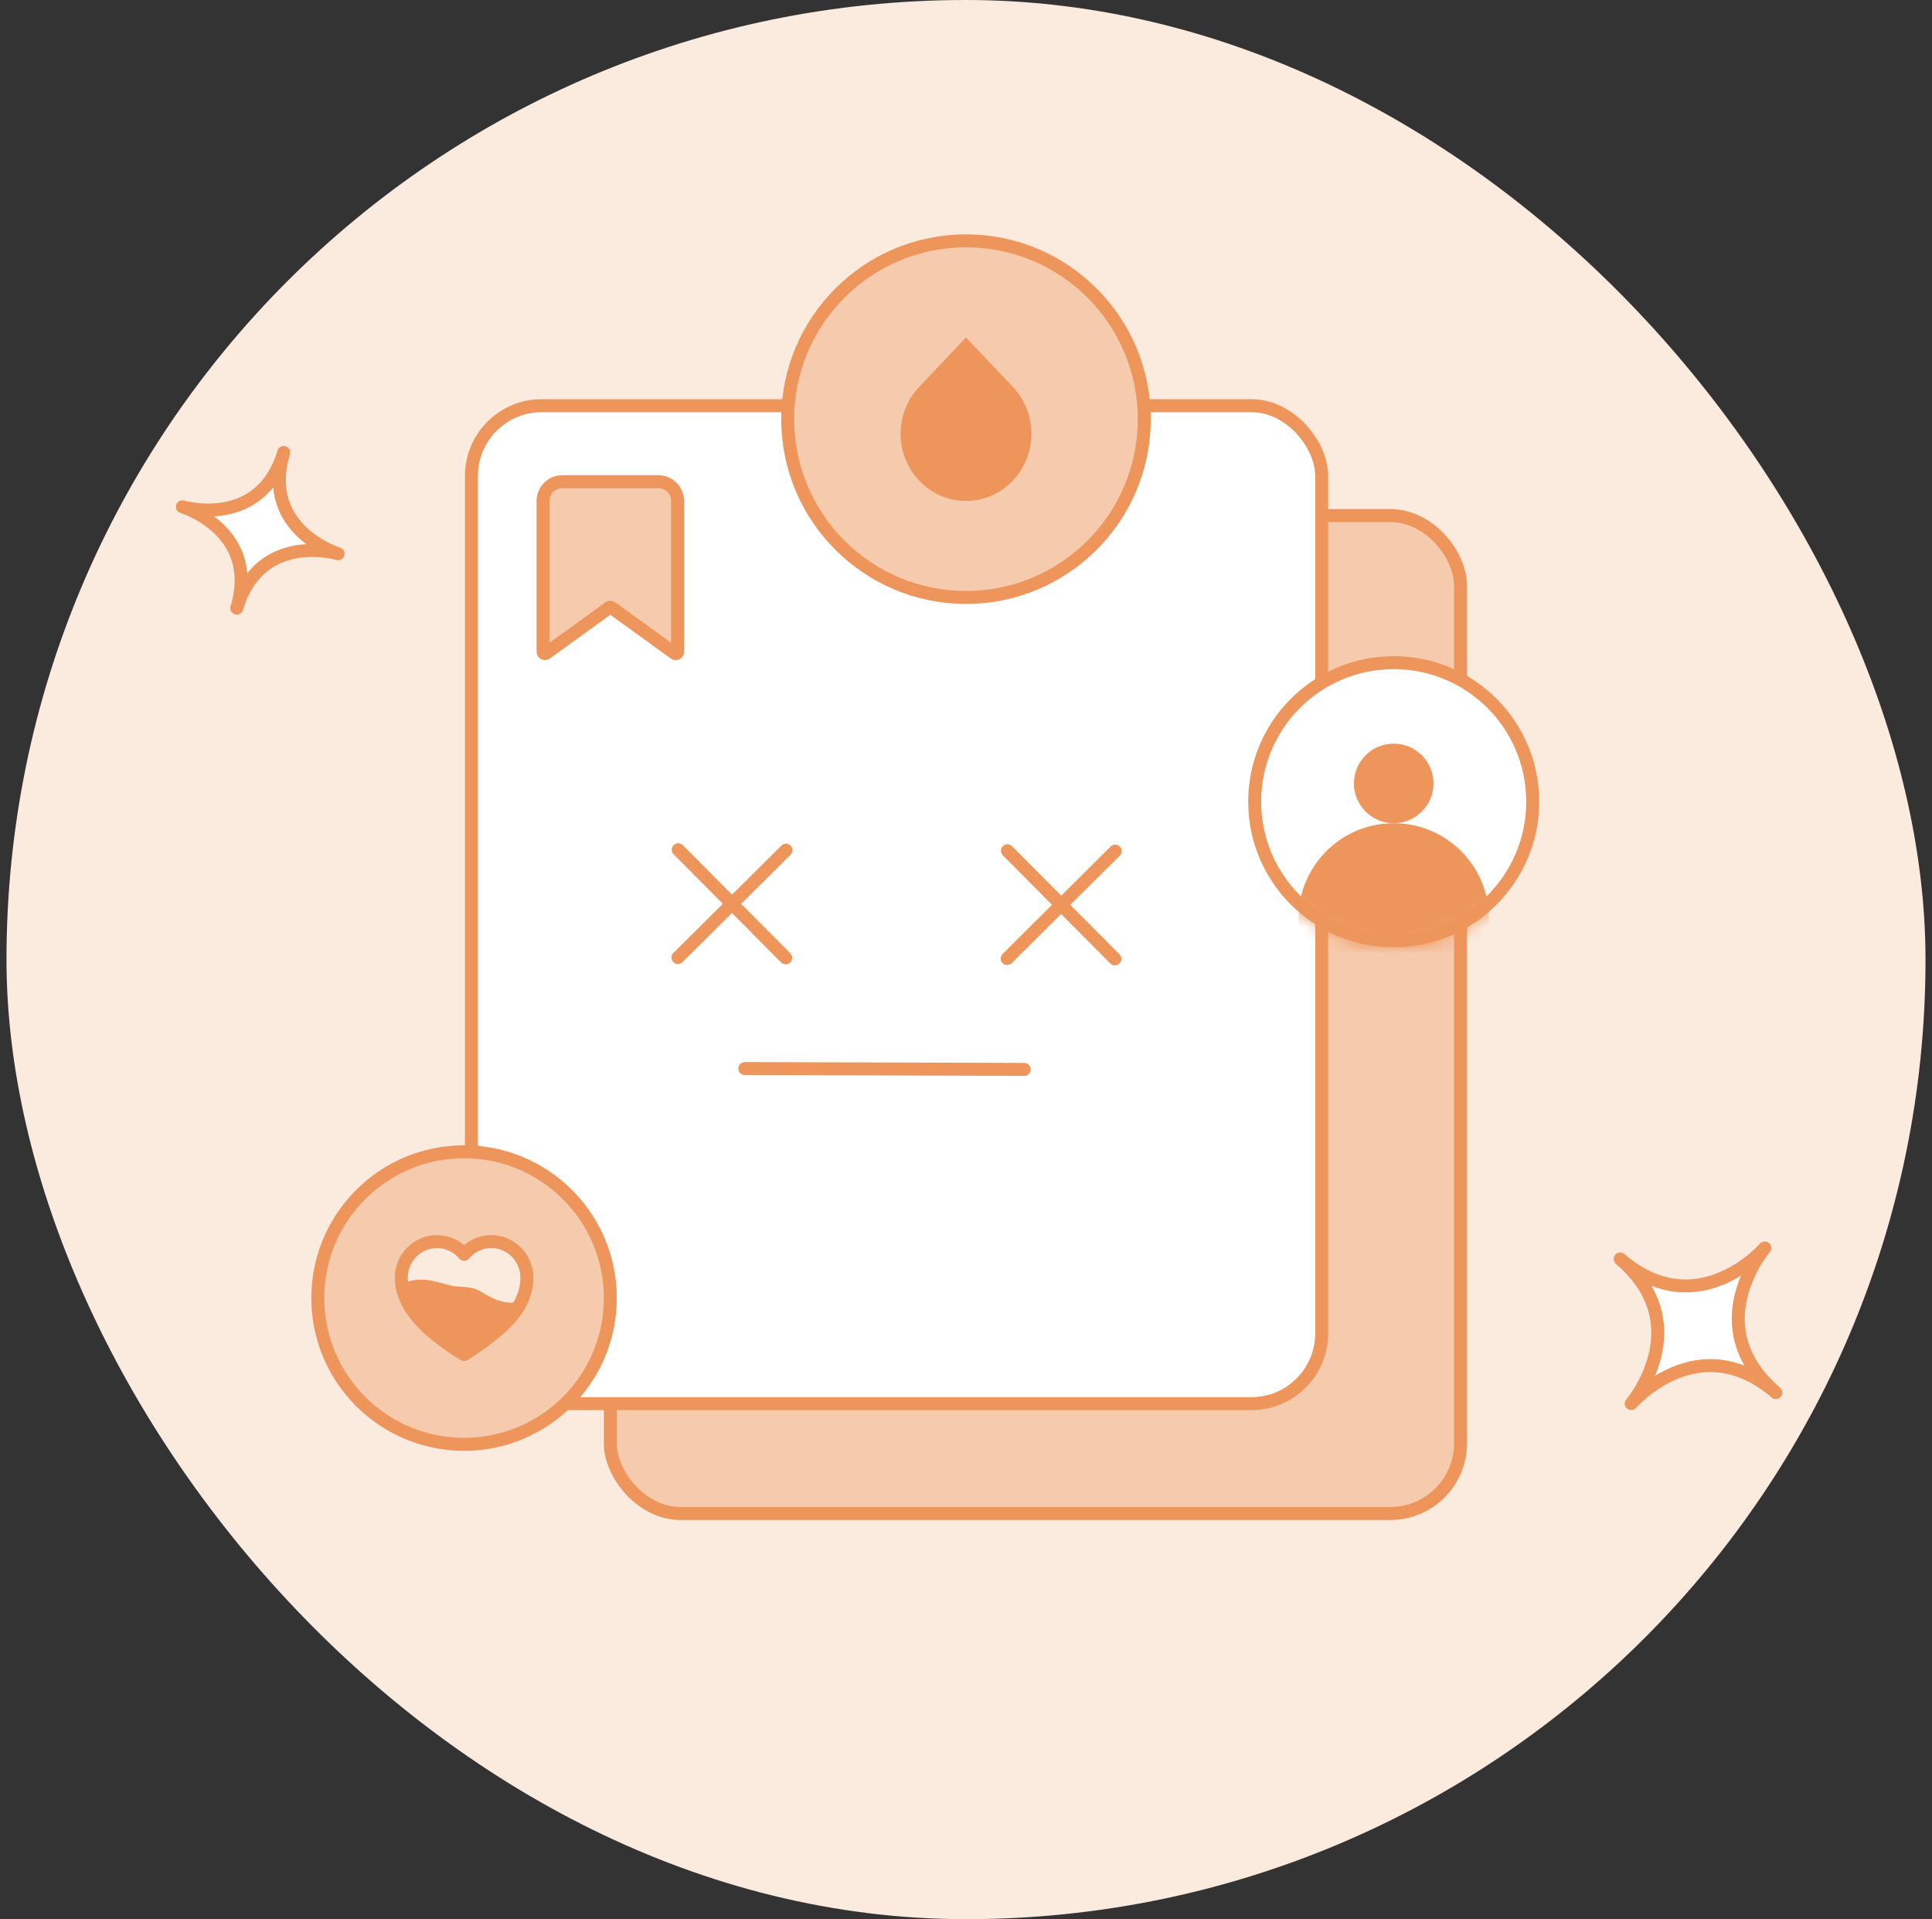 <svg width="149" height="148" viewBox="0 0 149 148" fill="none" xmlns="http://www.w3.org/2000/svg">
<rect x="0" y="0" width="149" height="148" fill="#333333" stroke="none"/>
<rect x="0.5" width="148" height="148" rx="74" fill="#FBEADE"/>
<rect x="47.07" y="39.758" width="65.571" height="76.959" rx="5.42" fill="#F6CAAD" stroke="#ED955A" stroke-linecap="round" stroke-linejoin="round"/>
<rect x="36.359" y="31.285" width="65.571" height="76.959" rx="5.42" fill="white" stroke="#ED955A" stroke-linecap="round" stroke-linejoin="round"/>
<path d="M52.309 65.531L60.593 73.868" stroke="#ED955A" stroke-linecap="round" stroke-linejoin="round"/>
<path d="M60.62 65.559L52.283 73.844" stroke="#ED955A" stroke-linecap="round" stroke-linejoin="round"/>
<path d="M77.695 65.609L85.98 73.946" stroke="#ED955A" stroke-linecap="round" stroke-linejoin="round"/>
<path d="M86.007 65.637L77.67 73.922" stroke="#ED955A" stroke-linecap="round" stroke-linejoin="round"/>
<path d="M57.441 82.402L78.99 82.469" stroke="#ED955A" stroke-linecap="round" stroke-linejoin="round"/>
<path d="M52.13 50.404C52.097 50.409 52.063 50.402 52.034 50.385L47.144 46.848C47.099 46.818 47.04 46.818 46.995 46.848L42.105 50.385C42.035 50.426 41.944 50.401 41.903 50.331C41.889 50.306 41.882 50.279 41.883 50.251V38.632C41.883 37.812 42.546 37.148 43.365 37.148H50.774C51.593 37.148 52.256 37.812 52.256 38.632V50.236C52.268 50.317 52.212 50.392 52.13 50.404Z" fill="#F6CAAD" stroke="#ED955A" stroke-linecap="round" stroke-linejoin="round"/>
<path d="M35.79 111.381C42.02 111.381 47.07 106.331 47.07 100.101C47.07 93.871 42.02 88.82 35.79 88.82C29.56 88.82 24.51 93.871 24.51 100.101C24.51 106.331 29.56 111.381 35.79 111.381Z" fill="#F6CAAD" stroke="#ED955A" stroke-linecap="round" stroke-linejoin="round"/>
<path fill-rule="evenodd" clip-rule="evenodd" d="M39.897 100.902C39.582 101.391 39.163 101.872 38.643 102.353C37.813 103.082 36.928 103.745 35.995 104.332L35.792 104.459L35.589 104.335C34.648 103.756 33.758 103.092 32.926 102.344C32.009 101.473 31.375 100.551 31.102 99.596C32.09 98.858 33.416 98.557 34.607 98.897C35.406 99.126 36.11 99.598 36.819 100.029C37.531 100.462 38.287 100.869 39.115 100.948C39.373 100.972 39.64 100.957 39.897 100.902Z" fill="#ED955A" stroke="#ED955A" stroke-linecap="round" stroke-linejoin="round"/>
<path fill-rule="evenodd" clip-rule="evenodd" d="M40.633 98.535C40.633 99.371 40.388 100.148 39.897 100.904C39.64 100.959 39.374 100.974 39.115 100.949C38.288 100.871 37.531 100.464 36.82 100.031C36.11 99.6 35.331 99.827 34.532 99.598C33.341 99.258 32.09 98.86 31.102 99.598C31.001 99.247 30.949 98.892 30.949 98.533C30.952 97.252 31.815 96.135 33.043 95.829C34.068 95.574 35.127 95.938 35.791 96.727C36.305 96.112 37.066 95.746 37.882 95.746H37.886C38.614 95.746 39.312 96.04 39.826 96.562C40.344 97.085 40.633 97.795 40.633 98.535Z" fill="#FBEADE" stroke="#ED955A" stroke-linecap="round" stroke-linejoin="round"/>
<path d="M74.499 46.073C82.093 46.073 88.249 39.917 88.249 32.324C88.249 24.73 82.093 18.574 74.499 18.574C66.906 18.574 60.75 24.73 60.75 32.324C60.75 39.917 66.906 46.073 74.499 46.073Z" fill="#F6CAAD" stroke="#ED955A" stroke-linecap="round" stroke-linejoin="round"/>
<path d="M79.542 33.448C79.542 36.31 77.284 38.63 74.499 38.63C71.715 38.63 69.457 36.31 69.457 33.448C69.457 32.099 69.961 30.868 70.785 29.946L70.983 29.738L74.499 26.023L78.041 29.763L78.216 29.946C79.038 30.868 79.542 32.099 79.542 33.448Z" fill="#ED955A"/>
<path d="M107.486 72.546C113.407 72.546 118.208 67.745 118.208 61.824C118.208 55.902 113.407 51.102 107.486 51.102C101.564 51.102 96.764 55.902 96.764 61.824C96.764 67.745 101.564 72.546 107.486 72.546Z" fill="white" stroke="#ED955A" stroke-linecap="round" stroke-linejoin="round"/>
<path d="M107.486 63.484C109.18 63.484 110.554 62.11 110.554 60.416C110.554 58.721 109.18 57.348 107.486 57.348C105.792 57.348 104.418 58.721 104.418 60.416C104.418 62.11 105.792 63.484 107.486 63.484Z" fill="#ED955A"/>
<mask id="mask0_4090_47044" style="mask-type:alpha" maskUnits="userSpaceOnUse" x="96" y="50" width="23" height="24">
<path d="M107.488 72.546C113.409 72.546 118.21 67.745 118.21 61.824C118.21 55.902 113.409 51.102 107.488 51.102C101.566 51.102 96.766 55.902 96.766 61.824C96.766 67.745 101.566 72.546 107.488 72.546Z" fill="#E3E4E6" stroke="#8A8E92" stroke-linecap="round" stroke-linejoin="round"/>
</mask>
<g mask="url(#mask0_4090_47044)">
<path d="M107.487 78.182C111.546 78.182 114.836 74.892 114.836 70.833C114.836 66.775 111.546 63.484 107.487 63.484C103.429 63.484 100.139 66.775 100.139 70.833C100.139 74.892 103.429 78.182 107.487 78.182Z" fill="#ED955A"/>
</g>
<path d="M26.071 42.702C26.071 42.702 20.064 40.912 18.26 46.893C20.063 40.912 14.068 39.082 14.068 39.082C14.068 39.082 20.076 40.871 21.88 34.891C20.076 40.871 26.071 42.702 26.071 42.702Z" fill="white" stroke="#ED955A" stroke-linecap="round" stroke-linejoin="round"/>
<path d="M136.105 96.238C136.105 96.238 130.975 102.257 136.956 107.39C130.975 102.257 125.804 108.241 125.804 108.241C125.804 108.241 130.934 102.222 124.953 97.089C130.934 102.222 136.105 96.238 136.105 96.238Z" fill="white" stroke="#ED955A" stroke-linecap="round" stroke-linejoin="round"/>
</svg>
